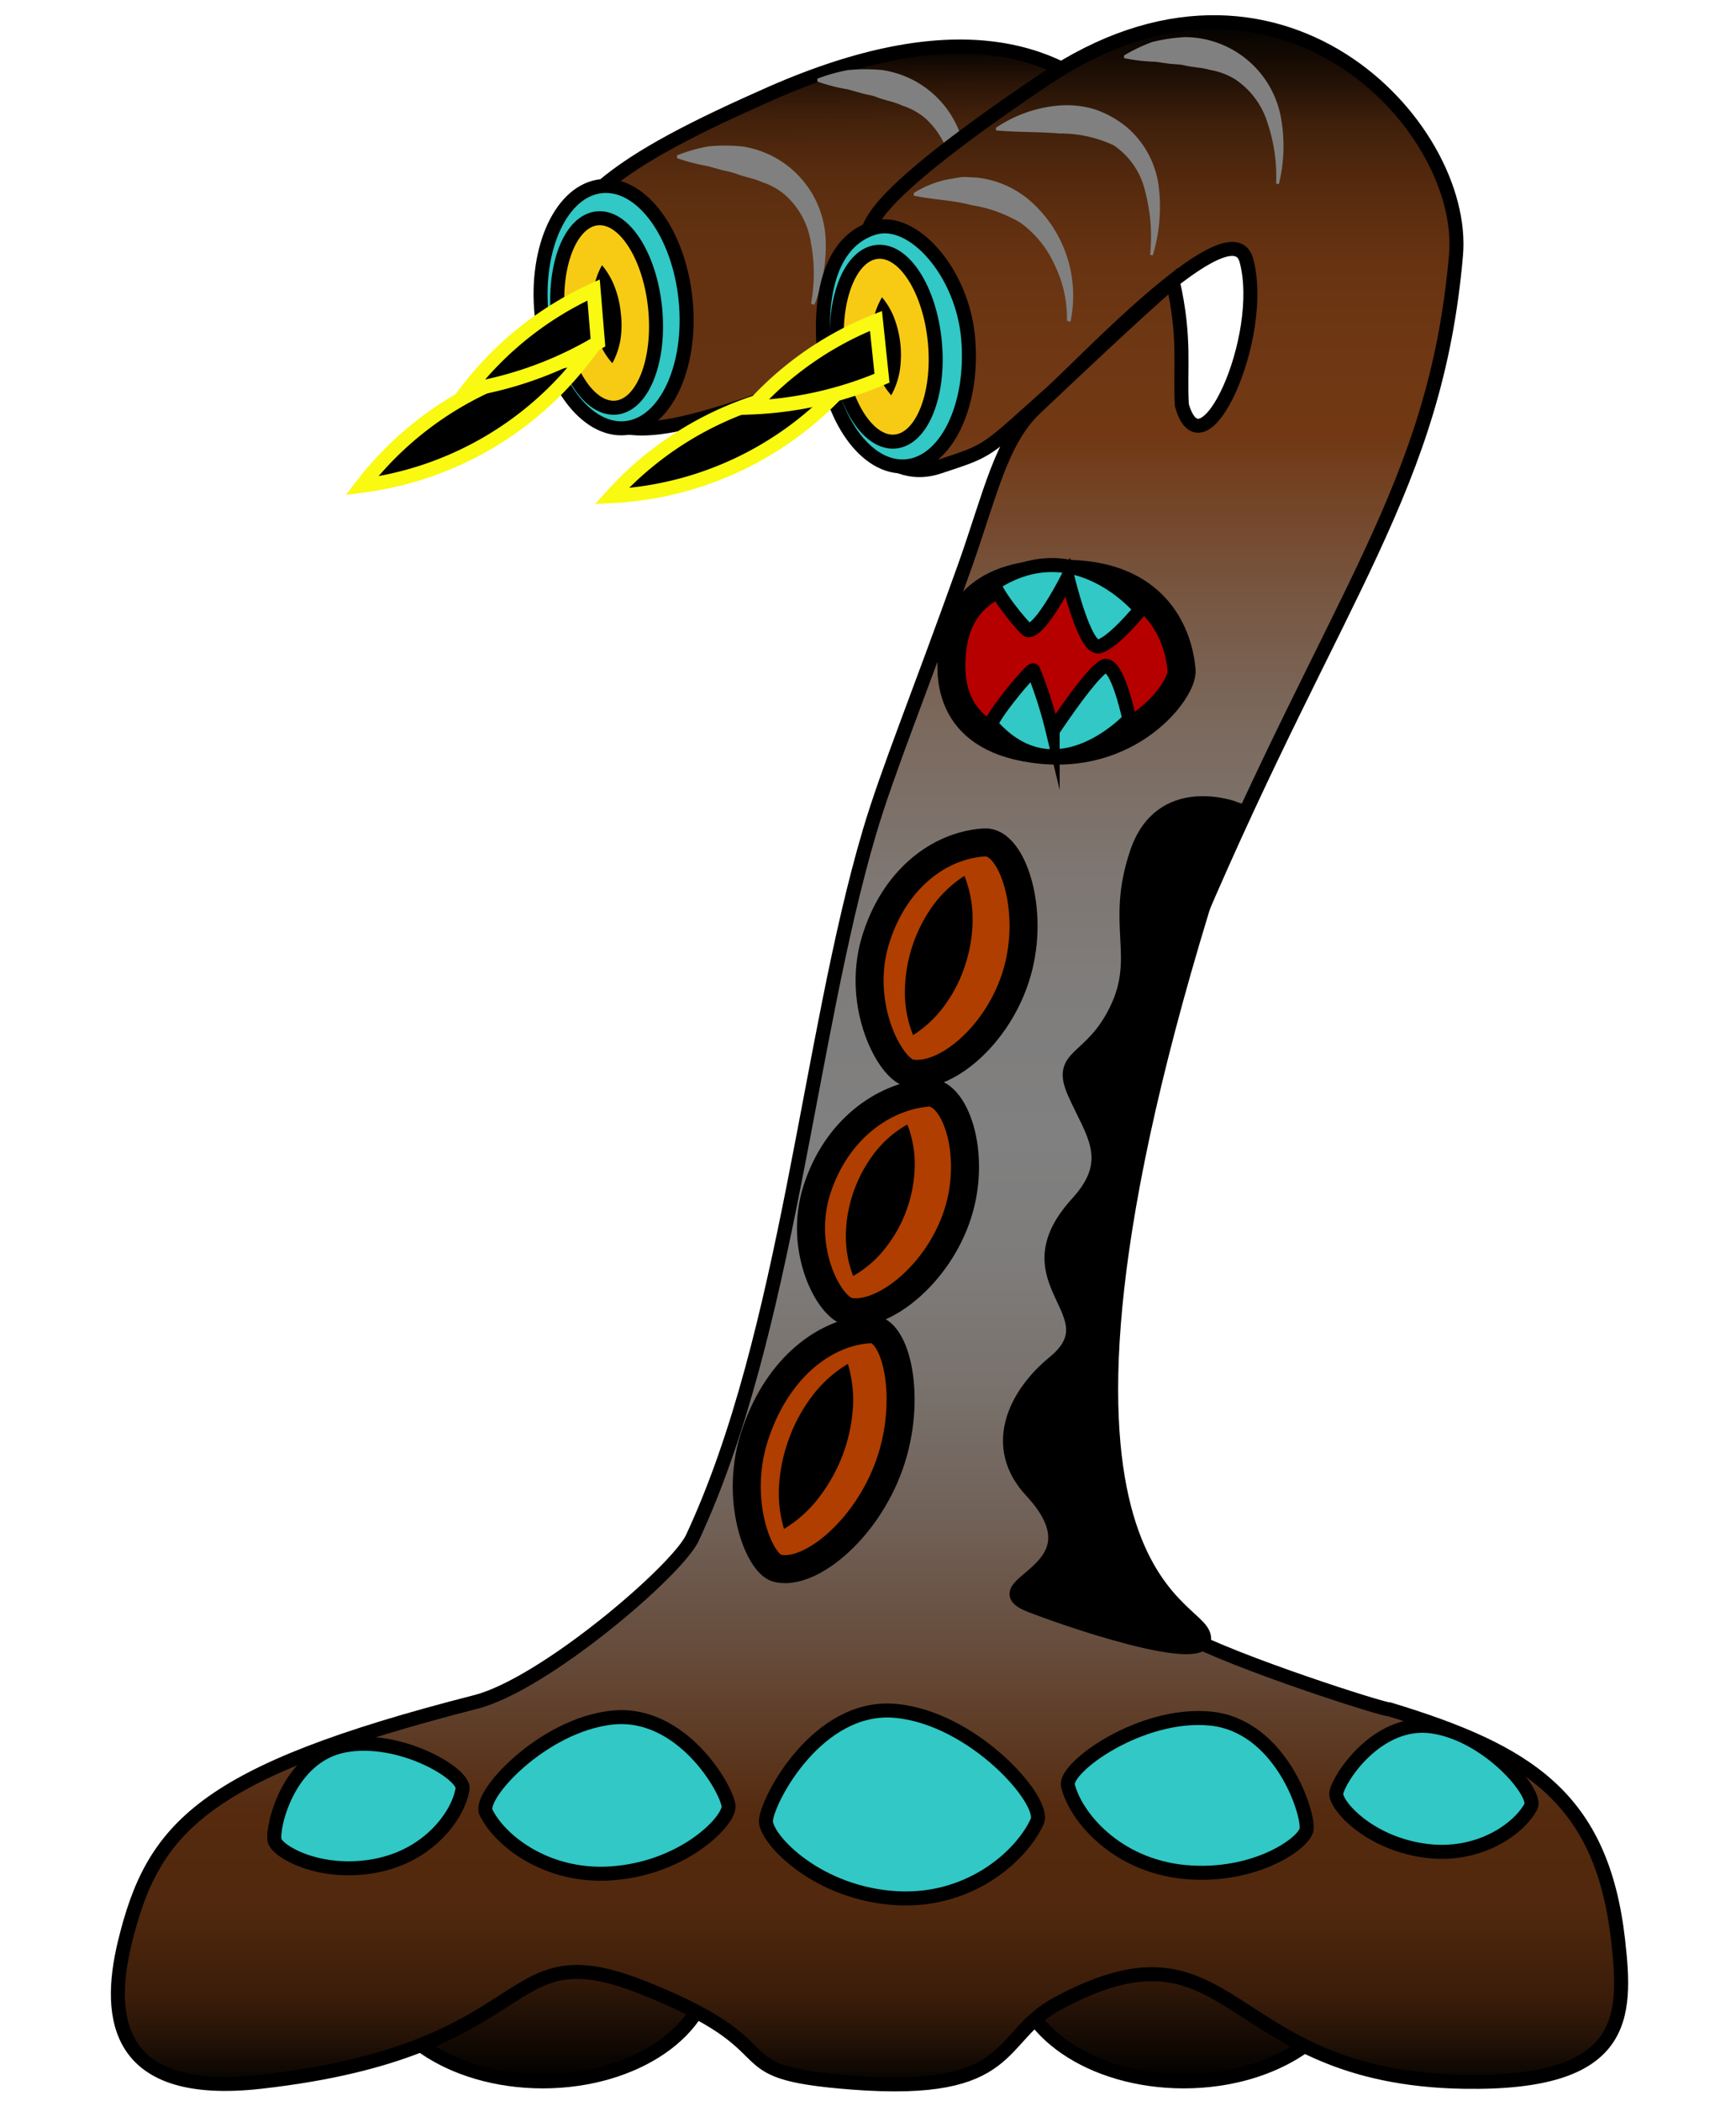 <svg xmlns="http://www.w3.org/2000/svg" xmlns:xlink="http://www.w3.org/1999/xlink" viewBox="0 0 124 150"><defs><linearGradient id="Безымянный_градиент_110" x1="38.77" y1="148.58" x2="38.77" y2="132.19" gradientUnits="userSpaceOnUse"><stop offset="0"/><stop offset="1" stop-color="#713813"/></linearGradient><linearGradient id="Безымянный_градиент_110-2" x1="84.55" y1="148.58" x2="84.55" y2="132.19" xlink:href="#Безымянный_градиент_110"/><linearGradient id="Безымянный_градиент_102" x1="59.91" y1="30.55" x2="59.91" y2="3.4" gradientTransform="translate(1.54 0.64) rotate(-0.61)" gradientUnits="userSpaceOnUse"><stop offset="0" stop-color="#631"/><stop offset="0.45" stop-color="#643211"/><stop offset="0.61" stop-color="#5d2f10"/><stop offset="0.72" stop-color="#52290e"/><stop offset="0.82" stop-color="#41200b"/><stop offset="0.9" stop-color="#2b1507"/><stop offset="0.97" stop-color="#100803"/><stop offset="1"/></linearGradient><linearGradient id="Безымянный_градиент_101" x1="62.11" y1="148.81" x2="62.11" y2="1.57" gradientUnits="userSpaceOnUse"><stop offset="0"/><stop offset="0" stop-color="#050301"/><stop offset="0.02" stop-color="#221106"/><stop offset="0.04" stop-color="#391c09"/><stop offset="0.07" stop-color="#49240c"/><stop offset="0.09" stop-color="#52290e"/><stop offset="0.13" stop-color="#552a0e"/><stop offset="0.2" stop-color="#644836"/><stop offset="0.27" stop-color="#706056"/><stop offset="0.34" stop-color="#79726d"/><stop offset="0.4" stop-color="#7e7c7b"/><stop offset="0.46" stop-color="gray"/><stop offset="0.53" stop-color="#7f7d7c"/><stop offset="0.59" stop-color="#7e7671"/><stop offset="0.66" stop-color="#7b695d"/><stop offset="0.72" stop-color="#775742"/><stop offset="0.78" stop-color="#734020"/><stop offset="0.8" stop-color="#713813"/><stop offset="0.85" stop-color="#6e3713"/><stop offset="0.89" stop-color="#653211"/><stop offset="0.92" stop-color="#562a0e"/><stop offset="0.95" stop-color="#40200b"/><stop offset="0.97" stop-color="#241206"/><stop offset="1" stop-color="#020100"/><stop offset="1"/></linearGradient></defs><title>босс2 анимация атаки(150-134)</title><g id="Слой_13" data-name="Слой 13"><ellipse cx="38.77" cy="140.39" rx="11.93" ry="8.2" style="stroke:#000;stroke-miterlimit:10;fill:url(#Безымянный_градиент_110)"/><ellipse cx="84.55" cy="140.39" rx="11.93" ry="8.2" style="stroke:#000;stroke-miterlimit:10;fill:url(#Безымянный_градиент_110-2)"/><path d="M83.43,21.14c-2.5,2.19-4,4.92-6.13,7.34-1.46,1.63-2.78,2.13-4,1.88-1.15-5.56-3-9.34-5.74-8.37l-.14.05c-4.66,1.89-7.67,5.11-17,7.75-9.55,2.72-8.28-1.86-10.3-8.28s4.54-10.25,15-14.87C68,1,75.3,3.37,79.71,7.66,80.28,8.22,83.9,15.28,83.43,21.14Z" style="stroke:#000;stroke-miterlimit:10;fill:url(#Безымянный_градиент_102)"/><path d="M57.93,21.68a11.73,11.73,0,0,0,0-4.3,5.71,5.71,0,0,0-1.85-3.46A4.79,4.79,0,0,0,54.42,13c-.57-.27-1.25-.36-1.87-.61a9.74,9.74,0,0,0-1-.25l-1-.28a13.9,13.9,0,0,1-2.19-.57v-.2a11.58,11.58,0,0,1,2.25-.64,12.5,12.5,0,0,1,2.37,0,7,7,0,0,1,6,6.84,11.2,11.2,0,0,1-.81,4.47Z" style="fill:gray"/><path d="M67.94,16.21a12,12,0,0,0,0-4.3A5.82,5.82,0,0,0,66.1,8.45a4.84,4.84,0,0,0-1.68-.92c-.57-.28-1.24-.36-1.86-.62-.32-.12-.67-.15-1-.25l-1-.28a12.5,12.5,0,0,1-2.18-.56l0-.2A11.88,11.88,0,0,1,60.59,5,13.37,13.37,0,0,1,63,5a7,7,0,0,1,6,6.85,11.41,11.41,0,0,1-.81,4.47Z" style="fill:gray"/><path d="M104.58,148.62c-17.43-.28-16.27-12.47-29.07-5.57-4.39,2.37-2.82,6.53-14.61,5.63-10.09-.77-3.65-2.34-15.14-6.85-10.26-4-6.88,4.51-27.15,6.79-10.29,1.16-11-4.49-9.71-9.88,2-8.28,5.51-12.23,25.09-17.24,4.89-1.25,14.37-9.37,15.46-11.7,6.81-14.57,8.3-35.71,12.66-50.42,1.28-4.32,3.5-9.71,6.82-19,1.8-5.08,2.57-8.9,5-11.21s7.32-6.92,9.84-9.09c.94,4.14.49,6.29.65,8.85,1.49,5.26,6.07-4.93,4.61-10.33C88,14.68,77.56,25.8,75.12,28c-4.91,4.38-4.33,4.09-8.07,5.33-6.73,2.24-10.44-12.38-5.39-16.42,1-.79-1.11-1.76,12.92-11.22C91.28-5.6,104.8,9,104,18.21c-1.44,16.54-8.45,24-18.58,47.75C75,90.29,74.57,111.3,84.57,116.69c3.65,2,14.43,5.44,14.67,5.34,9.87,3,15.18,6.27,16.34,16.49C116.21,144.07,116.21,148.81,104.58,148.62Z" style="stroke:#000;stroke-miterlimit:10;fill:url(#Безымянный_градиент_101)"/><path d="M63.6,135.48c-5.54-.51-9-4.34-8.89-5.53.13-1.51,3.72-8.33,9.27-7.81s10.74,6.41,10.11,7.88C73,132.47,69.15,136,63.6,135.48Z" style="fill:#31c8c5;stroke:#000;stroke-miterlimit:10"/><path d="M44.13,133.7c4.95-.53,8-3.78,7.91-4.77-.13-1.25-3.38-6.85-8.33-6.31s-9.56,5.54-9,6.75C35.67,131.38,39.18,134.24,44.13,133.7Z" style="fill:#31c8c5;stroke:#000;stroke-miterlimit:10"/><path d="M84.6,133.64c5,.48,8.62-2.07,8.73-3.06.13-1.26-1.91-7.4-6.87-7.89S76,126.17,76.28,127.47C76.8,129.63,79.65,133.15,84.6,133.64Z" style="fill:#31c8c5;stroke:#000;stroke-miterlimit:10"/><path d="M26.81,133.2c-3.94.74-7-1-7.2-1.81-.19-1,1-6,4.95-6.77s8.64,2,8.48,3.08C32.78,129.46,30.74,132.46,26.81,133.2Z" style="fill:#31c8c5;stroke:#000;stroke-miterlimit:10"/><path d="M101.64,132.1c-4-.6-6.31-3.31-6.19-4.09.14-1,2.94-5.35,6.9-4.75s7.49,4.77,7,5.71C108.51,130.55,105.59,132.7,101.64,132.1Z" style="fill:#31c8c5;stroke:#000;stroke-miterlimit:10"/><path d="M76.21,22.89a8.68,8.68,0,0,0-.89-4,7.42,7.42,0,0,0-2.45-3,9.9,9.9,0,0,0-3.51-1.25c-1.25-.35-2.59-.36-4.09-.67l0-.19a7.37,7.37,0,0,1,2.1-.9c.37-.09.75-.14,1.13-.21s.78,0,1.18,0a6.94,6.94,0,0,1,4.26,2,9,9,0,0,1,2.52,8.31Z" style="fill:gray"/><path d="M82.15,18.19a12.58,12.58,0,0,0-.34-4.47,5.44,5.44,0,0,0-2.25-3.34,8.91,8.91,0,0,0-3.89-.85c-1.42-.13-2.91-.07-4.53-.22l0-.19a9.43,9.43,0,0,1,4.57-1.59,6.86,6.86,0,0,1,2.53.29A7.35,7.35,0,0,1,80.5,9.09a6.68,6.68,0,0,1,2.29,4.44,11.94,11.94,0,0,1-.45,4.7Z" style="fill:gray"/><path d="M91.15,13.11a11.85,11.85,0,0,0-.59-4.26,5.78,5.78,0,0,0-2.31-3.17A4.93,4.93,0,0,0,86.46,5c-.6-.19-1.28-.18-1.93-.35-.33-.07-.68-.06-1-.1l-1-.14a12.84,12.84,0,0,1-2.24-.26l0-.19A12,12,0,0,1,82.3,3a12.23,12.23,0,0,1,2.35-.35A7,7,0,0,1,91.53,8.6a11.35,11.35,0,0,1-.18,4.54Z" style="fill:gray"/><path d="M88.2,57.72s-5.26-2-7,3.16.4,7.34-1.44,11.17-4.27,3.15-3,6,3,4.77.2,7.84c-5.2,5.69,2.65,7.83-1.66,11.37-2.89,2.37-4.54,6.06-1.64,9.17,5.41,5.83-4.08,6.63,0,8.2s13.31,4.48,12.27,2S70.36,111.1,88.2,57.72Z" style="stroke:#000;stroke-miterlimit:10"/><ellipse cx="43.83" cy="21.92" rx="5.17" ry="8.68" transform="translate(-1.96 4.46) rotate(-5.69)" style="fill:#31c8c5;stroke:#000;stroke-miterlimit:10"/><ellipse cx="43.33" cy="22.34" rx="3.48" ry="6.79" transform="translate(-2 4.41) rotate(-5.69)" style="fill:#f7cb14;stroke:#000;stroke-miterlimit:10"/><path d="M43,18.93a5.45,5.45,0,0,1,.95,1.67,7.09,7.09,0,0,1,.39,1.73,7,7,0,0,1,0,1.77,5.38,5.38,0,0,1-.6,1.83,5,5,0,0,1-1-1.67,7.27,7.27,0,0,1-.35-3.5A5.26,5.26,0,0,1,43,18.93Z"/><path d="M69.16,24.22c.39,4.77-1.59,8.83-4.44,9.07s-5.47-3.45-5.87-8.23.86-8,3.61-8.8S68.77,19.44,69.16,24.22Z" style="fill:#31c8c5;stroke:#000;stroke-miterlimit:10"/><ellipse cx="63.3" cy="24.75" rx="3.49" ry="6.8" transform="translate(-2.05 6.08) rotate(-5.41)" style="fill:#f7cb14;stroke:#000;stroke-miterlimit:10"/><path d="M63,21.22a5.21,5.21,0,0,1,.94,1.67,7.43,7.43,0,0,1,.34,3.5,5.44,5.44,0,0,1-.62,1.83,5.29,5.29,0,0,1-1-1.68,7.44,7.44,0,0,1-.38-1.73A7.52,7.52,0,0,1,62.35,23,5.39,5.39,0,0,1,63,21.22Z"/><path d="M54,102.24c-1.67,4.68.19,9.4,1.53,9.72,2.3.56,6.34-2.71,8-7.39s.5-9.77-1.36-9.68C59,95.05,55.61,97.56,54,102.24Z" style="fill:#af3e00;stroke:#000;stroke-miterlimit:10;stroke-width:2px"/><path d="M56,109.15a9.05,9.05,0,0,1-.32-3.51,11.8,11.8,0,0,1,.74-3.1,11.19,11.19,0,0,1,1.53-2.79,8.9,8.9,0,0,1,2.61-2.38,8.88,8.88,0,0,1,.33,3.51,11.8,11.8,0,0,1-.74,3.1,12,12,0,0,1-1.55,2.79A9,9,0,0,1,56,109.15Z"/><path d="M58.35,84.94c-1.37,4.28.91,8.47,2.32,8.71,2.43.41,6.36-2.69,7.74-7S68.2,77.86,66.27,78C63.06,78.28,59.72,80.66,58.35,84.94Z" style="fill:#af3e00;stroke:#000;stroke-miterlimit:10;stroke-width:2px"/><path d="M60.94,91.09a7.81,7.81,0,0,1-.51-3.22A9.54,9.54,0,0,1,61,85a9.81,9.81,0,0,1,1.36-2.55,7.72,7.72,0,0,1,2.45-2.17,7.85,7.85,0,0,1,.52,3.22,9.88,9.88,0,0,1-.56,2.84,9.55,9.55,0,0,1-1.37,2.55A7.79,7.79,0,0,1,60.94,91.09Z"/><path d="M62.49,67.28c-1.3,4.52,1.07,9,2.49,9.33,2.46.51,6.37-2.68,7.67-7.19s-.37-9.39-2.31-9.28C67.11,60.32,63.8,62.77,62.49,67.28Z" style="fill:#af3e00;stroke:#000;stroke-miterlimit:10;stroke-width:2px"/><path d="M65.22,73.9a8.21,8.21,0,0,1-.58-3.32,10.67,10.67,0,0,1,1.83-5.69,8.4,8.4,0,0,1,2.42-2.36,8.46,8.46,0,0,1,.58,3.33,10.39,10.39,0,0,1-.52,3,10,10,0,0,1-1.33,2.71A8.32,8.32,0,0,1,65.22,73.9Z"/><path d="M77,41c-7.15-.55-8.76,2.83-9,5.59-.11,1.41-.48,6,5.81,6.87,6.83,1,10.74-4.18,10.59-5.63C84.18,45.37,82.7,41.4,77,41Z" style="fill:#b60000;stroke:#000;stroke-miterlimit:10;stroke-width:2px"/><path d="M71.09,41.6c5.8-3.69,10.38,1.9,10.38,1.9s-2,2.46-3,2.65-2.21-4.9-2.21-4.9S74.38,45,73.45,45C73.23,45,70.68,41.86,71.09,41.6Z" style="fill:#31c8c5;stroke:#000;stroke-miterlimit:10"/><path d="M70.83,51.77c4.62,5.22,9.84-.42,9.84-.42s-.89-4.26-1.83-3.77-3.65,4.59-3.65,4.59a30.75,30.75,0,0,0-1.38-4.31C73.67,47.7,70.56,51.47,70.83,51.77Z" style="fill:#31c8c5;stroke:#000;stroke-miterlimit:10"/><path d="M41.73,25.55a23.84,23.84,0,0,1-15.89,9.13A23.86,23.86,0,0,1,41.73,25.55Z" style="stroke:#f9f912;stroke-miterlimit:10"/><path d="M60.25,27.56a23.85,23.85,0,0,1-16.56,7.86A23.87,23.87,0,0,1,60.25,27.56Z" style="stroke:#f9f912;stroke-miterlimit:10"/><path d="M42.4,20.7a23.76,23.76,0,0,0-9,7.14,26.56,26.56,0,0,0,9.31-3.38Z" style="stroke:#f9f912;stroke-miterlimit:10"/><path d="M62.57,22.91a23.59,23.59,0,0,0-8.88,6.18A26.61,26.61,0,0,0,63,27Z" style="stroke:#f9f912;stroke-miterlimit:10"/></g></svg>